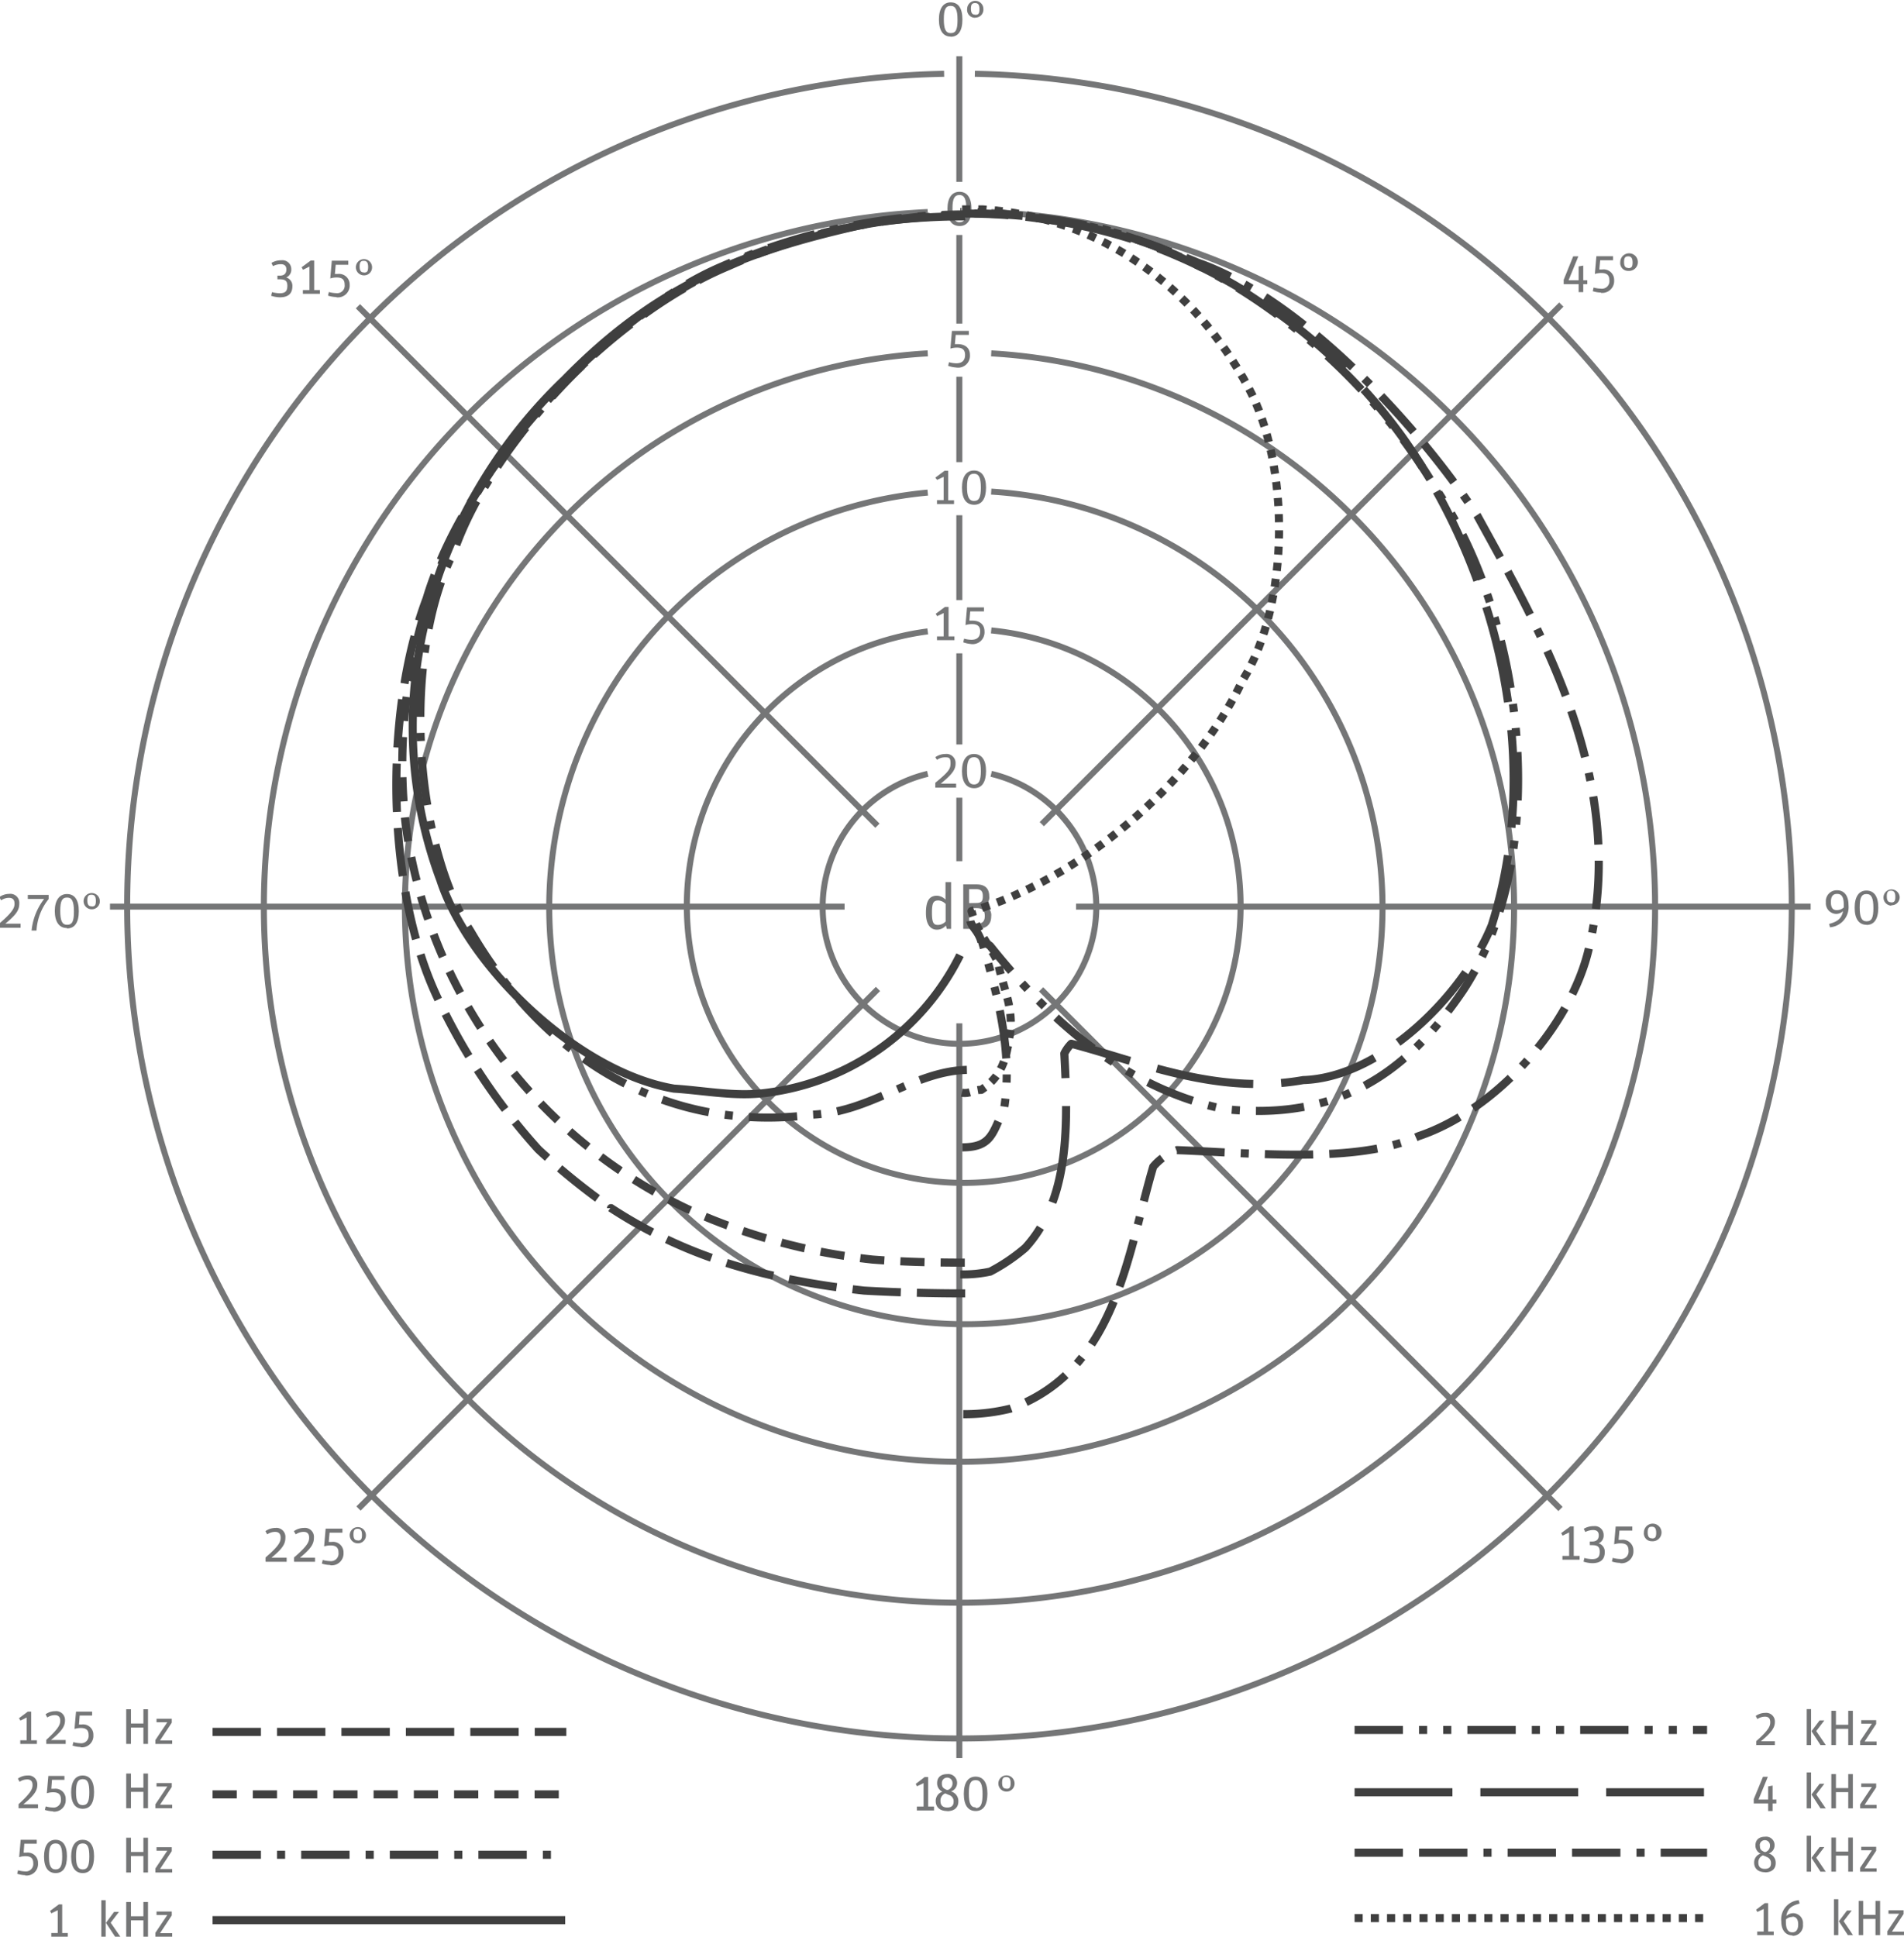 <?xml version="1.0" encoding="UTF-8" standalone="no"?>
<svg
   viewBox="0 0 136.23 138.55"
   version="1.1"
   id="svg274"
   sodipodi:docname="Polar-pattern-U-87-Ai-cardioid.svg"
   inkscape:export-filename="Polar-pattern-U-87-Ai-cardioid.svg"
   inkscape:export-xdpi="96"
   inkscape:export-ydpi="96"
   inkscape:version="1.2.2 (b0a84865, 2022-12-01)"
   xmlns:inkscape="http://www.inkscape.org/namespaces/inkscape"
   xmlns:sodipodi="http://sodipodi.sourceforge.net/DTD/sodipodi-0.dtd"
   xmlns="http://www.w3.org/2000/svg"
   xmlns:svg="http://www.w3.org/2000/svg">
  <sodipodi:namedview
     id="namedview276"
     pagecolor="#ffffff"
     bordercolor="#000000"
     borderopacity="0.25"
     inkscape:showpageshadow="2"
     inkscape:pageopacity="0.0"
     inkscape:pagecheckerboard="0"
     inkscape:deskcolor="#d1d1d1"
     showgrid="false"
     inkscape:zoom="6.3298447"
     inkscape:cx="34.676996"
     inkscape:cy="69.432983"
     inkscape:window-width="1463"
     inkscape:window-height="1027"
     inkscape:window-x="0"
     inkscape:window-y="25"
     inkscape:window-maximized="0"
     inkscape:current-layer="svg274" />
  <defs
     id="defs4">
    <style
       id="style2">.cls-1,.cls-6{fill:#757677;}.cls-1,.cls-5{fill-rule:evenodd;}.cls-10,.cls-11,.cls-12,.cls-13,.cls-14,.cls-2,.cls-3,.cls-4,.cls-5,.cls-7,.cls-8,.cls-9{fill:none;}.cls-2,.cls-3,.cls-5{stroke:#757677;stroke-miterlimit:2.61;}.cls-2{stroke-width:0.43px;}.cls-3,.cls-5{stroke-width:0.43px;}.cls-10,.cls-11,.cls-12,.cls-13,.cls-14,.cls-7,.cls-8,.cls-9{stroke:#fff;stroke-linejoin:round;stroke-width:0.58px;}.cls-7{stroke-dasharray:3.46 1.15;}.cls-8{stroke-dasharray:3.46 1.15 3.46 1.15 0.58 1.15;}.cls-10{stroke-dasharray:1.73 1.15;}.cls-11{stroke-dasharray:3.46 1.15 0.58 1.15 0.58 1.15;}.cls-12{stroke-dasharray:0.58 0.58;}.cls-13{stroke-dasharray:3.46 1.15 0.58 1.15;}.cls-14{stroke-dasharray:7 2 7 2;}</style>
  </defs>
  <title
     id="title6">PL_U87_C</title>
  <g
     id="PL-Legende">
    <path
       class="cls-1"
       d="M134.67,133.67h1.4v-.27h-1c.79-.64,1-1,1-1.37a.62.62,0,0,0-.69-.66,1.18,1.18,0,0,0-.68.22l.12.22a1,1,0,0,1,.54-.17c.25,0,.38.12.38.4s-.11.56-1,1.35v.29Z"
       transform="translate(-9.08 -8.83)"
       id="path8" />
    <path
       class="cls-1"
       d="M138.35,133.67h.31V131.1h-.31v2.57Zm1,0h.36l-.68-1,.58-.76h-.34l-.58.77.65,1Z"
       transform="translate(-9.08 -8.83)"
       id="path10" />
    <polygon
       class="cls-1"
       points="131.03 124.84 131.36 124.84 131.36 123.68 132.24 123.68 132.24 124.84 132.57 124.84 132.57 122.39 132.24 122.39 132.24 123.39 131.36 123.39 131.36 122.39 131.03 122.39 131.03 124.84 131.03 124.84"
       id="polygon12" />
    <polygon
       class="cls-1"
       points="133.09 124.84 134.27 124.84 134.27 124.59 133.41 124.59 134.24 123.33 134.24 123.06 133.17 123.06 133.17 123.31 133.93 123.31 133.09 124.56 133.09 124.84 133.09 124.84"
       id="polygon14" />
    <polygon
       class="cls-1"
       points="125.48 129.02 126.51 129.02 126.51 129.56 126.83 129.56 126.83 129.02 127.1 129.02 127.1 128.74 126.83 128.74 126.83 127.74 126.51 127.8 126.51 128.74 125.82 128.74 126.49 127.11 126.14 127.11 125.48 128.71 125.48 129.02 125.48 129.02"
       id="polygon16" />
    <path
       class="cls-1"
       d="M138.35,138.2h.31v-2.57h-.31v2.57Zm1,0h.36l-.68-1,.58-.76h-.34l-.58.77.65,1Z"
       transform="translate(-9.08 -8.83)"
       id="path18" />
    <polygon
       class="cls-1"
       points="131.03 129.37 131.36 129.37 131.36 128.21 132.24 128.21 132.24 129.37 132.57 129.37 132.57 126.92 132.24 126.92 132.24 127.92 131.36 127.92 131.36 126.92 131.03 126.92 131.03 129.37 131.03 129.37"
       id="polygon20" />
    <polygon
       class="cls-1"
       points="133.09 129.37 134.27 129.37 134.27 129.12 133.41 129.12 134.24 127.87 134.24 127.59 133.17 127.59 133.17 127.84 133.93 127.84 133.09 129.09 133.09 129.37 133.09 129.37"
       id="polygon22" />
    <path
       class="cls-1"
       d="M135.36,142.78c.48,0,.77-.24.77-.66a.68.68,0,0,0-.5-.69.62.62,0,0,0,.42-.6.6.6,0,0,0-.68-.6c-.45,0-.69.24-.69.62a.63.63,0,0,0,.37.59.65.65,0,0,0-.46.65c0,.4.27.68.79.68Zm.11-1.11a.45.45,0,0,1,.32.48c0,.24-.14.38-.43.38s-.47-.12-.47-.45a.53.53,0,0,1,.33-.52l.25.1Zm-.48-.83a.36.36,0,1,1,.73,0,.47.47,0,0,1-.31.48l-.08,0c-.29-.12-.33-.23-.33-.44Z"
       transform="translate(-9.08 -8.83)"
       id="path24" />
    <path
       class="cls-1"
       d="M138.35,142.73h.31v-2.57h-.31v2.57Zm1,0h.36l-.68-1,.58-.76h-.34l-.58.77.65,1Z"
       transform="translate(-9.08 -8.83)"
       id="path26" />
    <polygon
       class="cls-1"
       points="131.03 133.9 131.36 133.9 131.36 132.75 132.24 132.75 132.24 133.9 132.57 133.9 132.57 131.46 132.24 131.46 132.24 132.46 131.36 132.46 131.36 131.46 131.03 131.46 131.03 133.9 131.03 133.9"
       id="polygon28" />
    <polygon
       class="cls-1"
       points="133.09 133.9 134.27 133.9 134.27 133.66 133.41 133.66 134.24 132.4 134.24 132.12 133.17 132.12 133.17 132.37 133.93 132.37 133.09 133.62 133.09 133.9 133.09 133.9"
       id="polygon30" />
    <polygon
       class="cls-1"
       points="125.73 138.44 126.91 138.44 126.91 138.18 126.51 138.18 126.51 136.15 126.27 136.15 125.65 136.62 125.74 136.78 126.19 136.57 126.19 138.18 125.73 138.18 125.73 138.44 125.73 138.44"
       id="polygon32" />
    <path
       class="cls-1"
       d="M137.33,147.32a.74.74,0,0,0,.75-.83.71.71,0,0,0-.69-.79.72.72,0,0,0-.5.2c.1-.57.41-.74.95-.89l-.06-.24a1.37,1.37,0,0,0-1.25,1.52c0,.65.34,1,.8,1Zm0-1.37c.27,0,.41.2.41.55s-.13.57-.42.57-.46-.21-.46-.74c0-.06,0-.12,0-.18a.66.66,0,0,1,.47-.18Z"
       transform="translate(-9.08 -8.83)"
       id="path34" />
    <path
       class="cls-1"
       d="M140.3,147.27h.31v-2.57h-.31v2.57Zm1,0h.36l-.67-1,.58-.76h-.34l-.58.77.65,1Z"
       transform="translate(-9.08 -8.83)"
       id="path36" />
    <polygon
       class="cls-1"
       points="132.99 138.44 133.31 138.44 133.31 137.28 134.19 137.28 134.19 138.44 134.52 138.44 134.52 135.99 134.19 135.99 134.19 136.99 133.31 136.99 133.31 135.99 132.99 135.99 132.99 138.44 132.99 138.44"
       id="polygon38" />
    <polygon
       class="cls-1"
       points="135.04 138.44 136.23 138.44 136.23 138.19 135.37 138.19 136.2 136.93 136.2 136.66 135.12 136.66 135.12 136.91 135.88 136.91 135.04 138.16 135.04 138.44 135.04 138.44"
       id="polygon40" />
    <polygon
       class="cls-1"
       points="1.45 124.76 2.64 124.76 2.64 124.5 2.23 124.5 2.23 122.45 1.99 122.45 1.36 122.92 1.46 123.09 1.91 122.87 1.91 124.5 1.45 124.5 1.45 124.76 1.45 124.76"
       id="polygon42" />
    <path
       class="cls-1"
       d="M12.36,133.59h1.42v-.28H12.73c.8-.65,1-1,1-1.39a.63.63,0,0,0-.7-.67,1.19,1.19,0,0,0-.69.22l.12.23a1,1,0,0,1,.54-.17c.25,0,.39.12.39.4s-.12.57-1,1.37v.29Z"
       transform="translate(-9.08 -8.83)"
       id="path44" />
    <path
       class="cls-1"
       d="M14.84,133.83a.82.82,0,0,0,.92-.88.73.73,0,0,0-.83-.75l-.2,0,.05-.64h.89v-.28H14.52l-.11,1.24a1.5,1.5,0,0,1,.45-.07c.36,0,.56.13.56.51a.53.53,0,0,1-.6.58,2,2,0,0,1-.49-.08l-.06.25a2,2,0,0,0,.58.1Z"
       transform="translate(-9.08 -8.83)"
       id="path46" />
    <polygon
       class="cls-1"
       points="9.03 124.76 9.37 124.76 9.37 123.59 10.26 123.59 10.26 124.76 10.59 124.76 10.59 122.28 10.26 122.28 10.26 123.3 9.37 123.3 9.37 122.28 9.03 122.28 9.03 124.76 9.03 124.76"
       id="polygon48" />
    <polygon
       class="cls-1"
       points="11.12 124.76 12.32 124.76 12.32 124.51 11.45 124.51 12.29 123.24 12.29 122.96 11.2 122.96 11.2 123.21 11.97 123.21 11.12 124.48 11.12 124.76 11.12 124.76"
       id="polygon50" />
    <path
       class="cls-1"
       d="M10.38,138.19h1.42v-.28H10.75c.8-.65,1-1,1-1.39a.63.63,0,0,0-.7-.67,1.19,1.19,0,0,0-.69.22l.12.23a1,1,0,0,1,.54-.17c.25,0,.39.12.39.4s-.12.57-1,1.37v.29Z"
       transform="translate(-9.08 -8.83)"
       id="path52" />
    <path
       class="cls-1"
       d="M12.86,138.43a.82.82,0,0,0,.92-.88.73.73,0,0,0-.83-.75l-.2,0,.05-.64h.89v-.28H12.54l-.11,1.24a1.5,1.5,0,0,1,.45-.07c.36,0,.56.13.56.51a.53.53,0,0,1-.6.58,2,2,0,0,1-.49-.08l-.06.25a2,2,0,0,0,.58.1Z"
       transform="translate(-9.08 -8.83)"
       id="path54" />
    <path
       class="cls-1"
       d="M15,138.23c.53,0,.81-.4.81-1.2s-.31-1.18-.82-1.18-.82.42-.82,1.2.3,1.18.83,1.18Zm0-.26c-.35,0-.48-.29-.48-.94s.12-.92.48-.92.47.29.47.94-.12.92-.47.92Z"
       transform="translate(-9.08 -8.83)"
       id="path56" />
    <polygon
       class="cls-1"
       points="9.03 129.36 9.37 129.36 9.37 128.19 10.26 128.19 10.26 129.36 10.59 129.36 10.59 126.88 10.26 126.88 10.26 127.89 9.37 127.89 9.37 126.88 9.03 126.88 9.03 129.36 9.03 129.36"
       id="polygon58" />
    <polygon
       class="cls-1"
       points="11.12 129.36 12.32 129.36 12.32 129.11 11.45 129.11 12.29 127.84 12.29 127.56 11.2 127.56 11.2 127.81 11.97 127.81 11.12 129.08 11.12 129.36 11.12 129.36"
       id="polygon60" />
    <path
       class="cls-1"
       d="M10.88,143a.82.82,0,0,0,.92-.88.73.73,0,0,0-.83-.75l-.2,0,.05-.64h.89v-.28H10.56l-.11,1.24a1.5,1.5,0,0,1,.45-.07c.36,0,.56.13.56.51a.53.53,0,0,1-.6.58,2,2,0,0,1-.49-.08l-.06.25a2,2,0,0,0,.58.1Z"
       transform="translate(-9.08 -8.83)"
       id="path62" />
    <path
       class="cls-1"
       d="M13.06,142.83c.53,0,.81-.4.81-1.2s-.31-1.18-.82-1.18-.82.42-.82,1.2.3,1.18.83,1.18Zm0-.26c-.35,0-.48-.29-.48-.94s.12-.92.48-.92.47.29.47.94-.12.92-.47.92Z"
       transform="translate(-9.08 -8.83)"
       id="path64" />
    <path
       class="cls-1"
       d="M15,142.83c.53,0,.81-.4.81-1.2s-.31-1.18-.82-1.18-.82.42-.82,1.2.3,1.18.83,1.18Zm0-.26c-.35,0-.48-.29-.48-.94s.12-.92.48-.92.47.29.47.94-.12.92-.47.92Z"
       transform="translate(-9.08 -8.83)"
       id="path66" />
    <polygon
       class="cls-1"
       points="9.03 133.96 9.37 133.96 9.37 132.78 10.26 132.78 10.26 133.96 10.59 133.96 10.59 131.47 10.26 131.47 10.26 132.49 9.37 132.49 9.37 131.47 9.03 131.47 9.03 133.96 9.03 133.96"
       id="polygon68" />
    <polygon
       class="cls-1"
       points="11.12 133.96 12.32 133.96 12.32 133.71 11.45 133.71 12.29 132.43 12.29 132.15 11.2 132.15 11.2 132.4 11.97 132.4 11.12 133.67 11.12 133.96 11.12 133.96"
       id="polygon70" />
    <polygon
       class="cls-1"
       points="3.67 138.55 4.85 138.55 4.85 138.29 4.45 138.29 4.45 136.24 4.21 136.24 3.58 136.71 3.67 136.88 4.13 136.66 4.13 138.29 3.67 138.29 3.67 138.55 3.67 138.55"
       id="polygon72" />
    <path
       class="cls-1"
       d="M16.33,147.38h.31v-2.61h-.31v2.61Zm1,0h.36l-.69-1,.59-.77h-.35l-.58.78.66,1Z"
       transform="translate(-9.08 -8.83)"
       id="path74" />
    <polygon
       class="cls-1"
       points="9.03 138.55 9.37 138.55 9.37 137.38 10.26 137.38 10.26 138.55 10.59 138.55 10.59 136.07 10.26 136.07 10.26 137.09 9.37 137.09 9.37 136.07 9.03 136.07 9.03 138.55 9.03 138.55"
       id="polygon76" />
    <polygon
       class="cls-1"
       points="11.12 138.55 12.32 138.55 12.32 138.3 11.45 138.3 12.29 137.03 12.29 136.75 11.2 136.75 11.2 137 11.97 137 11.12 138.27 11.12 138.55 11.12 138.55"
       id="polygon78" />
  </g>
  <g
     id="PL-Raster">
    <path
       class="cls-2"
       d="M86.07,73.69h52.56m-121.68,0H69.51"
       transform="translate(-9.08 -8.83)"
       id="path81" />
    <line
       class="cls-3"
       x1="74.54"
       y1="58.96"
       x2="111.71"
       y2="21.79"
       id="line83" />
    <line
       class="cls-3"
       x1="25.65"
       y1="107.92"
       x2="62.82"
       y2="70.75"
       id="line85" />
    <line
       class="cls-2"
       x1="68.64"
       y1="125.77"
       x2="68.64"
       y2="73.21"
       id="line87" />
    <line
       class="cls-2"
       x1="74.49"
       y1="70.78"
       x2="111.65"
       y2="107.95"
       id="line89" />
    <line
       class="cls-2"
       x1="25.61"
       y1="21.91"
       x2="62.78"
       y2="59.07"
       id="line91" />
    <path
       class="cls-3"
       d="M75.46,64.19a9.79,9.79,0,1,0,4.54,0"
       transform="translate(-9.08 -8.83)"
       id="path93" />
    <line
       class="cls-3"
       x1="68.64"
       y1="57.07"
       x2="68.64"
       y2="61.61"
       id="line95" />
    <polyline
       class="cls-4"
       points="70.92 55.33 70.92 57.07 68.64 57.07"
       id="polyline97" />
    <polyline
       class="cls-4"
       points="68.64 57.07 66.39 57.07 66.39 55.36"
       id="polyline99" />
    <polyline
       class="cls-4"
       points="68.64 53.26 66.39 53.26 66.39 55.36"
       id="polyline101" />
    <polyline
       class="cls-4"
       points="68.64 53.26 70.92 53.26 70.92 55.33"
       id="polyline103" />
    <path
       class="cls-3"
       d="M75.46,54A19.81,19.81,0,1,0,80,53.93"
       transform="translate(-9.08 -8.83)"
       id="path105" />
    <line
       class="cls-3"
       x1="68.64"
       y1="46.74"
       x2="68.64"
       y2="53.26"
       id="line107" />
    <polyline
       class="cls-4"
       points="68.64 42.93 70.92 42.93 70.92 45.1"
       id="polyline109" />
    <polyline
       class="cls-4"
       points="68.64 42.93 66.39 42.93 66.39 45.16"
       id="polyline111" />
    <polyline
       class="cls-4"
       points="70.92 45.1 70.92 46.74 68.64 46.74"
       id="polyline113" />
    <polyline
       class="cls-4"
       points="68.64 46.74 66.39 46.74 66.39 45.16"
       id="polyline115" />
    <path
       class="cls-3"
       d="M75.46,44.07A29.81,29.81,0,1,0,80,44"
       transform="translate(-9.08 -8.83)"
       id="path117" />
    <line
       class="cls-3"
       x1="68.64"
       y1="36.86"
       x2="68.64"
       y2="42.93"
       id="line119" />
    <line
       class="cls-4"
       x1="68.64"
       y1="33.06"
       x2="68.64"
       y2="36.86"
       id="line121" />
    <polyline
       class="cls-4"
       points="70.92 35.2 70.92 36.86 68.64 36.86"
       id="polyline123" />
    <polyline
       class="cls-4"
       points="68.64 36.86 66.39 36.86 66.39 35.24"
       id="polyline125" />
    <polyline
       class="cls-4"
       points="68.64 33.06 70.92 33.06 70.92 35.2"
       id="polyline127" />
    <polyline
       class="cls-4"
       points="68.64 33.06 66.39 33.06 66.39 35.24"
       id="polyline129" />
    <path
       class="cls-3"
       d="M75.46,34.11a39.68,39.68,0,1,0,4.54,0"
       transform="translate(-9.08 -8.83)"
       id="path131" />
    <line
       class="cls-3"
       x1="68.64"
       y1="26.95"
       x2="68.64"
       y2="33.06"
       id="line133" />
    <polyline
       class="cls-4"
       points="70.92 25.24 70.92 26.95 68.64 26.95"
       id="polyline135" />
    <polyline
       class="cls-4"
       points="68.64 26.95 66.39 26.95 66.39 25.27"
       id="polyline137" />
    <polyline
       class="cls-4"
       points="68.64 23.15 66.39 23.15 66.39 25.27"
       id="polyline139" />
    <polyline
       class="cls-4"
       points="68.64 23.15 70.92 23.15 70.92 25.24"
       id="polyline141" />
    <path
       class="cls-5"
       d="M75.46,24A49.77,49.77,0,1,0,80,24"
       transform="translate(-9.08 -8.83)"
       id="path143" />
    <line
       class="cls-3"
       x1="68.64"
       y1="16.81"
       x2="68.64"
       y2="23.15"
       id="line145" />
    <line
       class="cls-3"
       x1="68.64"
       y1="13.01"
       x2="68.64"
       y2="4.02"
       id="line147" />
    <polyline
       class="cls-4"
       points="70.92 15.16 70.92 16.82 68.64 16.82"
       id="polyline149" />
    <polyline
       class="cls-4"
       points="68.64 16.82 66.39 16.82 66.39 15.17"
       id="polyline151" />
    <polyline
       class="cls-4"
       points="68.64 13.01 66.39 13.01 66.39 15.17"
       id="polyline153" />
    <polyline
       class="cls-4"
       points="68.64 13.01 70.92 13.01 70.92 15.16"
       id="polyline155" />
    <path
       class="cls-5"
       d="M76.63,14.11a59.55,59.55,0,1,0,2.2,0"
       transform="translate(-9.08 -8.83)"
       id="path157" />
    <polyline
       class="cls-4"
       points="69.76 5.27 69.76 6.4 67.55 6.4 67.55 5.28"
       id="polyline159" />
    <polyline
       class="cls-4"
       points="69.76 5.27 69.76 2.59 67.55 2.59 67.55 5.28"
       id="polyline161" />
  </g>
  <g
     id="PL-Bemaßung">
    <path
       class="cls-1"
       d="M77.1,11.46c.54,0,.84-.41.84-1.24S77.63,9,77.1,9s-.84.43-.84,1.23.31,1.22.85,1.22Zm0-.26c-.36,0-.49-.3-.49-1s.13-.95.49-.95.49.3.49,1-.12.95-.49.95Z"
       transform="translate(-9.08 -8.83)"
       id="path164" />
    <path
       class="cls-1"
       d="M78.86,10.09a.57.57,0,0,0,.58-.62.58.58,0,1,0-1.16,0,.56.56,0,0,0,.58.63Zm0-.21c-.21,0-.31-.11-.31-.43s.1-.4.3-.4.31.11.31.44-.09.4-.3.4Z"
       transform="translate(-9.08 -8.83)"
       id="path166" />
    <polygon
       class="cls-1"
       points="111.88 20.33 112.95 20.33 112.95 20.9 113.28 20.9 113.28 20.33 113.57 20.33 113.57 20.05 113.28 20.05 113.28 19 112.95 19.06 112.95 20.05 112.23 20.05 112.93 18.34 112.56 18.34 111.88 20.02 111.88 20.33 111.88 20.33"
       id="polygon168" />
    <path
       class="cls-1"
       d="M123.62,29.78a.85.85,0,0,0,.95-.9.75.75,0,0,0-.86-.77l-.2,0,.06-.66h.92v-.29h-1.19l-.11,1.27a1.53,1.53,0,0,1,.46-.07c.37,0,.58.13.58.52a.54.54,0,0,1-.62.6,2.07,2.07,0,0,1-.51-.08l-.06.26a2,2,0,0,0,.59.1Z"
       transform="translate(-9.08 -8.83)"
       id="path170" />
    <path
       class="cls-1"
       d="M125.59,28.21a.63.63,0,1,0-.58-.63.56.56,0,0,0,.58.63Zm0-.21c-.21,0-.31-.11-.31-.43s.1-.4.3-.4.31.11.31.44-.09.4-.3.4Z"
       transform="translate(-9.08 -8.83)"
       id="path172" />
    <path
       class="cls-1"
       d="M140,75.17a1.45,1.45,0,0,0,1.34-1.6c0-.7-.34-1.05-.82-1.05a.78.78,0,0,0-.8.86.76.76,0,0,0,.73.83.73.73,0,0,0,.5-.2c-.11.58-.46.77-1,.92l.07.25Zm.49-1.23c-.28,0-.41-.18-.41-.57s.13-.59.44-.59.48.19.48.76c0,.07,0,.14,0,.21a.72.72,0,0,1-.5.19Z"
       transform="translate(-9.08 -8.83)"
       id="path174" />
    <path
       class="cls-1"
       d="M142.63,75c.54,0,.84-.41.84-1.24s-.32-1.22-.85-1.22-.84.43-.84,1.23.31,1.22.85,1.22Zm0-.26c-.36,0-.49-.3-.49-1s.13-.95.49-.95.49.3.49,1-.12.95-.49.95Z"
       transform="translate(-9.08 -8.83)"
       id="path176" />
    <path
       class="cls-1"
       d="M144.39,73.59A.57.57,0,0,0,145,73a.58.58,0,1,0-.58.62Zm0-.21c-.21,0-.31-.11-.31-.43s.1-.4.3-.4.31.11.31.44-.09.4-.3.4Z"
       transform="translate(-9.08 -8.83)"
       id="path178" />
    <polygon
       class="cls-1"
       points="111.79 111.58 113.02 111.58 113.02 111.31 112.6 111.31 112.6 109.2 112.35 109.2 111.7 109.68 111.8 109.86 112.27 109.63 112.27 111.31 111.79 111.31 111.79 111.58 111.79 111.58"
       id="polygon180" />
    <path
       class="cls-1"
       d="M123,120.66c.64,0,.9-.3.9-.8a.62.62,0,0,0-.44-.62.6.6,0,0,0,.36-.6.63.63,0,0,0-.7-.63,1.36,1.36,0,0,0-.72.19l.11.23a1.23,1.23,0,0,1,.56-.14c.28,0,.4.14.4.38s-.12.44-.46.44h-.18v.26h.14c.39,0,.57.09.57.47s-.15.53-.55.53a2.45,2.45,0,0,1-.55-.08l-.06.26a2.12,2.12,0,0,0,.63.11Z"
       transform="translate(-9.08 -8.83)"
       id="path182" />
    <path
       class="cls-1"
       d="M125,120.66a.85.85,0,0,0,.95-.9.76.76,0,0,0-.86-.77l-.2,0,.06-.66h.92v-.29h-1.19l-.11,1.27a1.52,1.52,0,0,1,.46-.07c.37,0,.57.13.57.52a.54.54,0,0,1-.62.6,2.06,2.06,0,0,1-.51-.08l-.06.26a2,2,0,0,0,.59.1Z"
       transform="translate(-9.08 -8.83)"
       id="path184" />
    <path
       class="cls-1"
       d="M127.28,119.09a.63.63,0,1,0-.58-.63.56.56,0,0,0,.58.63Zm0-.21c-.21,0-.31-.11-.31-.43s.1-.4.3-.4.31.11.31.44-.09.4-.3.4Z"
       transform="translate(-9.08 -8.83)"
       id="path186" />
    <path
       class="cls-1"
       d="M28.12,120.56h1.47v-.29H28.5c.82-.67,1-1,1-1.44a.64.64,0,0,0-.72-.69,1.23,1.23,0,0,0-.71.23l.13.23a1,1,0,0,1,.56-.18c.26,0,.4.13.4.42s-.12.59-1.08,1.41v.3Z"
       transform="translate(-9.08 -8.83)"
       id="path188" />
    <path
       class="cls-1"
       d="M30.16,120.56h1.46v-.29H30.54c.82-.67,1-1,1-1.44a.64.64,0,0,0-.72-.69,1.23,1.23,0,0,0-.71.23l.13.23a1,1,0,0,1,.56-.18c.26,0,.4.13.4.42s-.12.59-1.08,1.41v.3Z"
       transform="translate(-9.08 -8.83)"
       id="path190" />
    <path
       class="cls-1"
       d="M32.71,120.81a.85.85,0,0,0,.95-.9.75.75,0,0,0-.86-.77l-.2,0,.06-.66h.92v-.29H32.38l-.11,1.27a1.55,1.55,0,0,1,.46-.07c.37,0,.57.13.57.52a.54.54,0,0,1-.62.6,2.07,2.07,0,0,1-.51-.08l-.06.26a2,2,0,0,0,.59.1Z"
       transform="translate(-9.08 -8.83)"
       id="path192" />
    <path
       class="cls-1"
       d="M34.68,119.24a.57.57,0,0,0,.58-.62.58.58,0,1,0-.58.62Zm0-.21c-.21,0-.31-.11-.31-.43s.1-.4.3-.4.31.11.31.44-.09.4-.3.4Z"
       transform="translate(-9.08 -8.83)"
       id="path194" />
    <path
       class="cls-1"
       d="M9.08,75.2h1.47v-.29H9.46c.82-.67,1-1,1-1.44a.64.64,0,0,0-.72-.69,1.23,1.23,0,0,0-.71.23l.13.23a1,1,0,0,1,.56-.18c.26,0,.4.13.4.42s-.12.59-1.08,1.41v.3Z"
       transform="translate(-9.08 -8.83)"
       id="path196" />
    <path
       class="cls-1"
       d="M11.69,75.44a3.93,3.93,0,0,1,.87-2.29v-.3H11.07v.29h1.17a4.41,4.41,0,0,0-.9,2.26l.35,0Z"
       transform="translate(-9.08 -8.83)"
       id="path198" />
    <path
       class="cls-1"
       d="M13.88,75.25c.54,0,.84-.41.84-1.24s-.32-1.22-.85-1.22S13,73.23,13,74s.31,1.22.85,1.22Zm0-.26c-.36,0-.49-.3-.49-1s.13-.95.49-.95.49.3.49,1-.12.95-.49.95Z"
       transform="translate(-9.08 -8.83)"
       id="path200" />
    <path
       class="cls-1"
       d="M15.64,73.88a.57.57,0,0,0,.58-.62.58.58,0,1,0-.58.62Zm0-.21c-.21,0-.31-.11-.31-.43s.1-.4.3-.4.31.11.31.44-.09.4-.3.4Z"
       transform="translate(-9.08 -8.83)"
       id="path202" />
    <path
       class="cls-1"
       d="M29.1,30.1c.64,0,.9-.3.9-.8a.62.62,0,0,0-.44-.62.6.6,0,0,0,.36-.6.63.63,0,0,0-.7-.63,1.36,1.36,0,0,0-.72.19l.11.23a1.23,1.23,0,0,1,.56-.14c.28,0,.4.14.4.38s-.12.44-.46.44h-.18v.26h.14c.39,0,.57.09.57.47s-.15.53-.55.53a2.47,2.47,0,0,1-.55-.08l-.06.26a2.12,2.12,0,0,0,.63.11Z"
       transform="translate(-9.08 -8.83)"
       id="path204" />
    <polygon
       class="cls-1"
       points="21.67 21.02 22.89 21.02 22.89 20.75 22.48 20.75 22.48 18.64 22.23 18.64 21.58 19.12 21.68 19.3 22.14 19.07 22.14 20.75 21.67 20.75 21.67 21.02 21.67 21.02"
       id="polygon206" />
    <path
       class="cls-1"
       d="M33.15,30.1a.85.85,0,0,0,.95-.9.76.76,0,0,0-.86-.77l-.2,0,.06-.66H34v-.29H32.82l-.11,1.27a1.53,1.53,0,0,1,.46-.07c.37,0,.57.13.57.52a.54.54,0,0,1-.62.6,2.07,2.07,0,0,1-.51-.08l-.06.26a2,2,0,0,0,.59.1Z"
       transform="translate(-9.08 -8.83)"
       id="path208" />
    <path
       class="cls-1"
       d="M35.12,28.53a.57.57,0,0,0,.58-.62.58.58,0,1,0-.58.62Zm0-.21c-.21,0-.31-.11-.31-.43s.1-.4.3-.4.31.11.31.44-.09.4-.3.4Z"
       transform="translate(-9.08 -8.83)"
       id="path210" />
    <polygon
       class="cls-1"
       points="65.6 129.52 66.83 129.52 66.83 129.24 66.41 129.24 66.41 127.13 66.16 127.13 65.52 127.62 65.61 127.79 66.08 127.57 66.08 129.24 65.6 129.24 65.6 129.52 65.6 129.52"
       id="polygon212" />
    <path
       class="cls-1"
       d="M76.85,138.4c.5,0,.8-.25.8-.69a.71.71,0,0,0-.53-.72.64.64,0,0,0,.44-.62.63.63,0,0,0-.71-.62c-.47,0-.72.25-.72.64a.66.66,0,0,0,.38.62.68.68,0,0,0-.48.67c0,.42.28.71.82.71Zm.12-1.16a.47.47,0,0,1,.34.5c0,.25-.15.4-.45.4s-.49-.13-.49-.47a.55.55,0,0,1,.34-.54l.26.11Zm-.5-.86a.38.38,0,1,1,.76,0,.49.49,0,0,1-.32.5l-.09,0c-.3-.13-.35-.24-.35-.46Z"
       transform="translate(-9.08 -8.83)"
       id="path214" />
    <path
       class="cls-1"
       d="M78.89,138.39c.54,0,.84-.41.84-1.24s-.32-1.22-.85-1.22-.84.43-.84,1.24.31,1.22.85,1.22Zm0-.26c-.36,0-.49-.3-.49-1s.13-.95.49-.95.49.3.49,1-.12,1-.49,1Z"
       transform="translate(-9.08 -8.83)"
       id="path216" />
    <path
       class="cls-1"
       d="M81.09,137a.57.57,0,0,0,.58-.62.58.58,0,1,0-.58.62Zm0-.21c-.21,0-.31-.11-.31-.43s.1-.4.3-.4.31.11.31.44-.09.4-.3.4Z"
       transform="translate(-9.08 -8.83)"
       id="path218" />
    <path
       class="cls-1"
       d="M76.12,75.34a.85.85,0,0,0,.64-.3l.06.24h.31V71.94h-.4v1.25a.91.91,0,0,0-.61-.28c-.54,0-.79.36-.79,1.23s.35,1.2.79,1.2Zm.07-.34c-.31,0-.43-.14-.43-.89s.14-.86.47-.86a.79.79,0,0,1,.51.25v1.25a.76.76,0,0,1-.55.25Z"
       transform="translate(-9.08 -8.83)"
       id="path220" />
    <path
       class="cls-1"
       d="M78,75.28h1c.59,0,1-.26,1-.89a.73.73,0,0,0-.53-.8.58.58,0,0,0,.39-.64c0-.5-.24-.85-.91-.85H78v3.18Zm.42-.36V73.8h.54c.44,0,.58.18.58.56s-.16.56-.6.56Zm0-1.48v-1h.5c.37,0,.48.17.48.5s-.08.49-.46.49Z"
       transform="translate(-9.08 -8.83)"
       id="path222" />
    <path
       class="cls-6"
       d="M76.92,35l.06-.26a2.13,2.13,0,0,0,.52.08c.43,0,.63-.22.63-.6s-.21-.52-.58-.52a1.58,1.58,0,0,0-.47.07l.11-1.27H78.4v.29h-.94l-.06.66.21,0c.51,0,.87.26.87.77a.85.85,0,0,1-1,.9A2.11,2.11,0,0,1,76.92,35Z"
       transform="translate(-9.08 -8.83)"
       id="path224" />
    <path
       class="cls-6"
       d="M76.12,44.61h.48V42.94l-.47.22L76,43l.66-.49h.26v2.11h.42v.27H76.12Z"
       transform="translate(-9.08 -8.83)"
       id="path226" />
    <path
       class="cls-6"
       d="M77.91,43.72c0-.8.32-1.23.86-1.23s.86.42.86,1.22-.3,1.23-.85,1.23S77.91,44.54,77.91,43.72Zm1.35,0c0-.67-.12-1-.49-1s-.5.29-.5.95.13,1,.5,1S79.26,44.38,79.26,43.72Z"
       transform="translate(-9.08 -8.83)"
       id="path228" />
    <path
       class="cls-6"
       d="M76.12,54.36h.48V52.69l-.47.22-.1-.17.66-.49h.26v2.11h.42v.27H76.12Z"
       transform="translate(-9.08 -8.83)"
       id="path230" />
    <path
       class="cls-6"
       d="M78,54.78l.06-.26a2.13,2.13,0,0,0,.52.08c.43,0,.63-.22.63-.6s-.21-.52-.58-.52a1.58,1.58,0,0,0-.47.07l.11-1.27h1.21v.29H78.5l-.06.66.21,0c.51,0,.87.26.87.77a.85.85,0,0,1-1,.9A2.1,2.1,0,0,1,78,54.78Z"
       transform="translate(-9.08 -8.83)"
       id="path232" />
    <path
       class="cls-6"
       d="M76,64.83c1-.82,1.09-1,1.09-1.41s-.14-.41-.4-.41a1,1,0,0,0-.57.18L76,63a1.26,1.26,0,0,1,.72-.23.65.65,0,0,1,.73.69c0,.42-.23.76-1.06,1.43h1.1v.29H76Z"
       transform="translate(-9.08 -8.83)"
       id="path234" />
    <path
       class="cls-6"
       d="M77.91,64c0-.8.32-1.23.86-1.23s.86.42.86,1.22-.3,1.23-.85,1.23S77.91,64.79,77.91,64Zm1.35,0c0-.67-.12-1-.49-1s-.5.29-.5.95.13,1,.5,1S79.26,64.63,79.26,64Z"
       transform="translate(-9.08 -8.83)"
       id="path236" />
    <path
       class="cls-6"
       d="M76.87,23.78c0-.8.32-1.23.86-1.23s.86.42.86,1.22S78.29,25,77.74,25,76.87,24.6,76.87,23.78Zm1.35,0c0-.67-.12-1-.49-1s-.5.29-.5.95.13,1,.5,1S78.23,24.44,78.23,23.78Z"
       transform="translate(-9.08 -8.83)"
       id="path238" />
  </g>
  <g
     id="U87_C"
     style="display:inline">
    <path
       class="cls-7"
       d="m 78.14,101.36 c -2.36,0 -4.78,-0.06 -7.24,-0.2 -7,-0.78 -12.71,-2.38 -18.1,-5.9 a 49.18,49.18 0 0 1 -5.2,-4.2 44.24,44.24 0 0 1 -7,-10.4 c -3.92,-7.79 -4.12,-20.74 -1,-29 2.73,-9.14 12.5,-20 21.6,-23.79 A 41.59,41.59 0 0 1 78,24.27"
       transform="translate(-9.08,-8.83)"
       id="path241"
       style="stroke:#3f3f3f;stroke-opacity:1" />
    <path
       class="cls-8"
       d="m 78,110 a 13.64,13.64 0 0 0 3.39,-0.4 c 7.52,-2.73 8.32,-10.9 10.2,-17.3 a 4.06,4.06 0 0 1 1.7,-1.19 c 5.3,0.2 12.95,1 17.29,-1 5.52,-1.85 10.92,-7.85 12.2,-13.5 2.75,-11.92 -3.3,-22.33 -8,-30.89 -4.58,-6.93 -12.83,-15.6 -20,-18.1 A 63.42,63.42 0 0 0 88,25.21 42.68,42.68 0 0 0 77.76,24.1"
       transform="translate(-9.08,-8.83)"
       id="path243"
       style="stroke:#3f3f3f;stroke-opacity:1" />
    <path
       class="cls-9"
       d="M 77.77,77.16 A 18,18 0 0 1 64,87 C 61.73,87.32 59.53,86.85 57.3,86.71 50.4,85.53 42.61,78 40.58,71.77 c -4.85,-13 -0.32,-27 8.9,-35.79 6.83,-7 13.23,-9.3 21.9,-11.2 a 48,48 0 0 1 6.77,-0.47"
       transform="translate(-9.08,-8.83)"
       id="path245"
       style="stroke:#3f3f3f;stroke-opacity:1" />
    <path
       class="cls-10"
       d="m 78.11,99.16 c -2.26,0 -4.55,-0.06 -6.6,-0.22 a 43.19,43.19 0 0 1 -13.2,-3.6 35.78,35.78 0 0 1 -20.2,-27.49 38,38 0 0 1 7.8,-27.7 c 8.6,-10.55 17.18,-14.68 29.8,-15.9 h 2.06"
       transform="translate(-9.08,-8.83)"
       id="path247"
       style="stroke:#3f3f3f;stroke-opacity:1" />
    <path
       class="cls-11"
       d="m 78.51,74.71 c 0.07,0.43 0.58,0.72 0.79,1.51 m -1.37,14.69 c 2.09,0 2.16,-1 3,-2.81 0.65,-4.18 -0.58,-8.42 -1.58,-11.88 a 1.46,1.46 0 0 1 0.58,0.29 c 5,6.26 10.37,10.3 16.7,11.66 8,0.86 13,-2.38 17.14,-8.5 6.48,-9.86 4.32,-26.64 -1.95,-35.86 -5.33,-9.07 -15,-16.63 -24.55,-18.72 -2.16,-0.5 -4.32,-0.65 -6.62,-1 C 79.66,24 78.72,24 77.79,24"
       transform="translate(-9.08,-8.83)"
       id="path249"
       style="stroke:#3f3f3f;stroke-opacity:1" />
    <path
       class="cls-12"
       d="m 77.9,87 c 0.54,0.12 0.89,-0.23 1.39,-0.2 1.72,-1.14 1.82,-2.6 2.1,-4.3 0.12,-1.93 -0.58,-3.08 -0.9,-4.8 -0.53,-1.2 -1.48,-2.1 -1.9,-3.69 7.64,-2.2 15.92,-9.13 19.39,-16.5 3.42,-5.5 3.42,-15.43 0.4,-21 -3.85,-7.15 -10.53,-12.17 -19,-12.7 -0.51,0 -1,0 -1.53,0"
       transform="translate(-9.08,-8.83)"
       id="path251"
       style="stroke:#3f3f3f;stroke-opacity:1" />
    <path
       class="cls-13"
       d="m 78.26,85.37 c -3.82,0.1 -6.84,3 -11,3.2 -10.8,1.4 -19.35,-4.26 -24.5,-13.1 C 38.59,68.85 37.84,55.58 41.56,48.28 44.25,40.45 53.4,31 60.76,27.88 a 43.73,43.73 0 0 1 17.31,-3.71"
       transform="translate(-9.08,-8.83)"
       id="path253"
       style="stroke:#3f3f3f;stroke-opacity:1" />
    <path
       class="cls-14"
       d="m 77.79,100 a 9.13,9.13 0 0 0 2.14,-0.2 13.28,13.28 0 0 0 2.51,-1.7 c 3.17,-3.45 3.07,-8.78 2.79,-13.9 a 2.73,2.73 0 0 1 0.5,-0.7 c 4.87,1.27 10.37,3.7 16.59,2.6 5.62,-0.18 11.51,-6.15 13.5,-11.09 3.9,-12.4 0,-25.92 -6.39,-34.89 A 38.89,38.89 0 0 0 91.53,26.43 39.29,39.29 0 0 0 78.11,24.11"
       transform="translate(-9.08,-8.83)"
       id="path255"
       style="stroke:#3f3f3f;stroke-opacity:1" />
    <line
       class="cls-7"
       x1="15.21"
       y1="123.9"
       x2="40.52"
       y2="123.9"
       id="line257"
       style="stroke:#3f3f3f;stroke-opacity:1" />
    <line
       class="cls-14"
       x1="96.92"
       y1="128.22"
       x2="122.14"
       y2="128.22"
       id="line259"
       style="stroke:#3f3f3f;stroke-opacity:1" />
    <line
       class="cls-10"
       x1="15.21"
       y1="128.37"
       x2="40.44"
       y2="128.37"
       id="line261"
       style="stroke:#3f3f3f;stroke-opacity:1" />
    <line
       class="cls-11"
       x1="96.92"
       y1="123.76"
       x2="122.14"
       y2="123.76"
       id="line263"
       style="stroke:#3f3f3f;stroke-opacity:1" />
    <line
       class="cls-8"
       x1="96.92"
       y1="132.54"
       x2="122.14"
       y2="132.54"
       id="line265"
       style="stroke:#3f3f3f;stroke-opacity:1" />
    <line
       class="cls-9"
       x1="15.21"
       y1="137.37"
       x2="40.44"
       y2="137.37"
       id="line267"
       style="stroke:#3f3f3f;stroke-opacity:1" />
    <line
       class="cls-13"
       x1="15.21"
       y1="132.69"
       x2="40.44"
       y2="132.69"
       id="line269"
       style="stroke:#3f3f3f;stroke-opacity:1" />
    <line
       class="cls-12"
       x1="96.92"
       y1="137.22"
       x2="122.14"
       y2="137.22"
       id="line271"
       style="stroke:#3f3f3f;stroke-opacity:1" />
  </g>
</svg>
